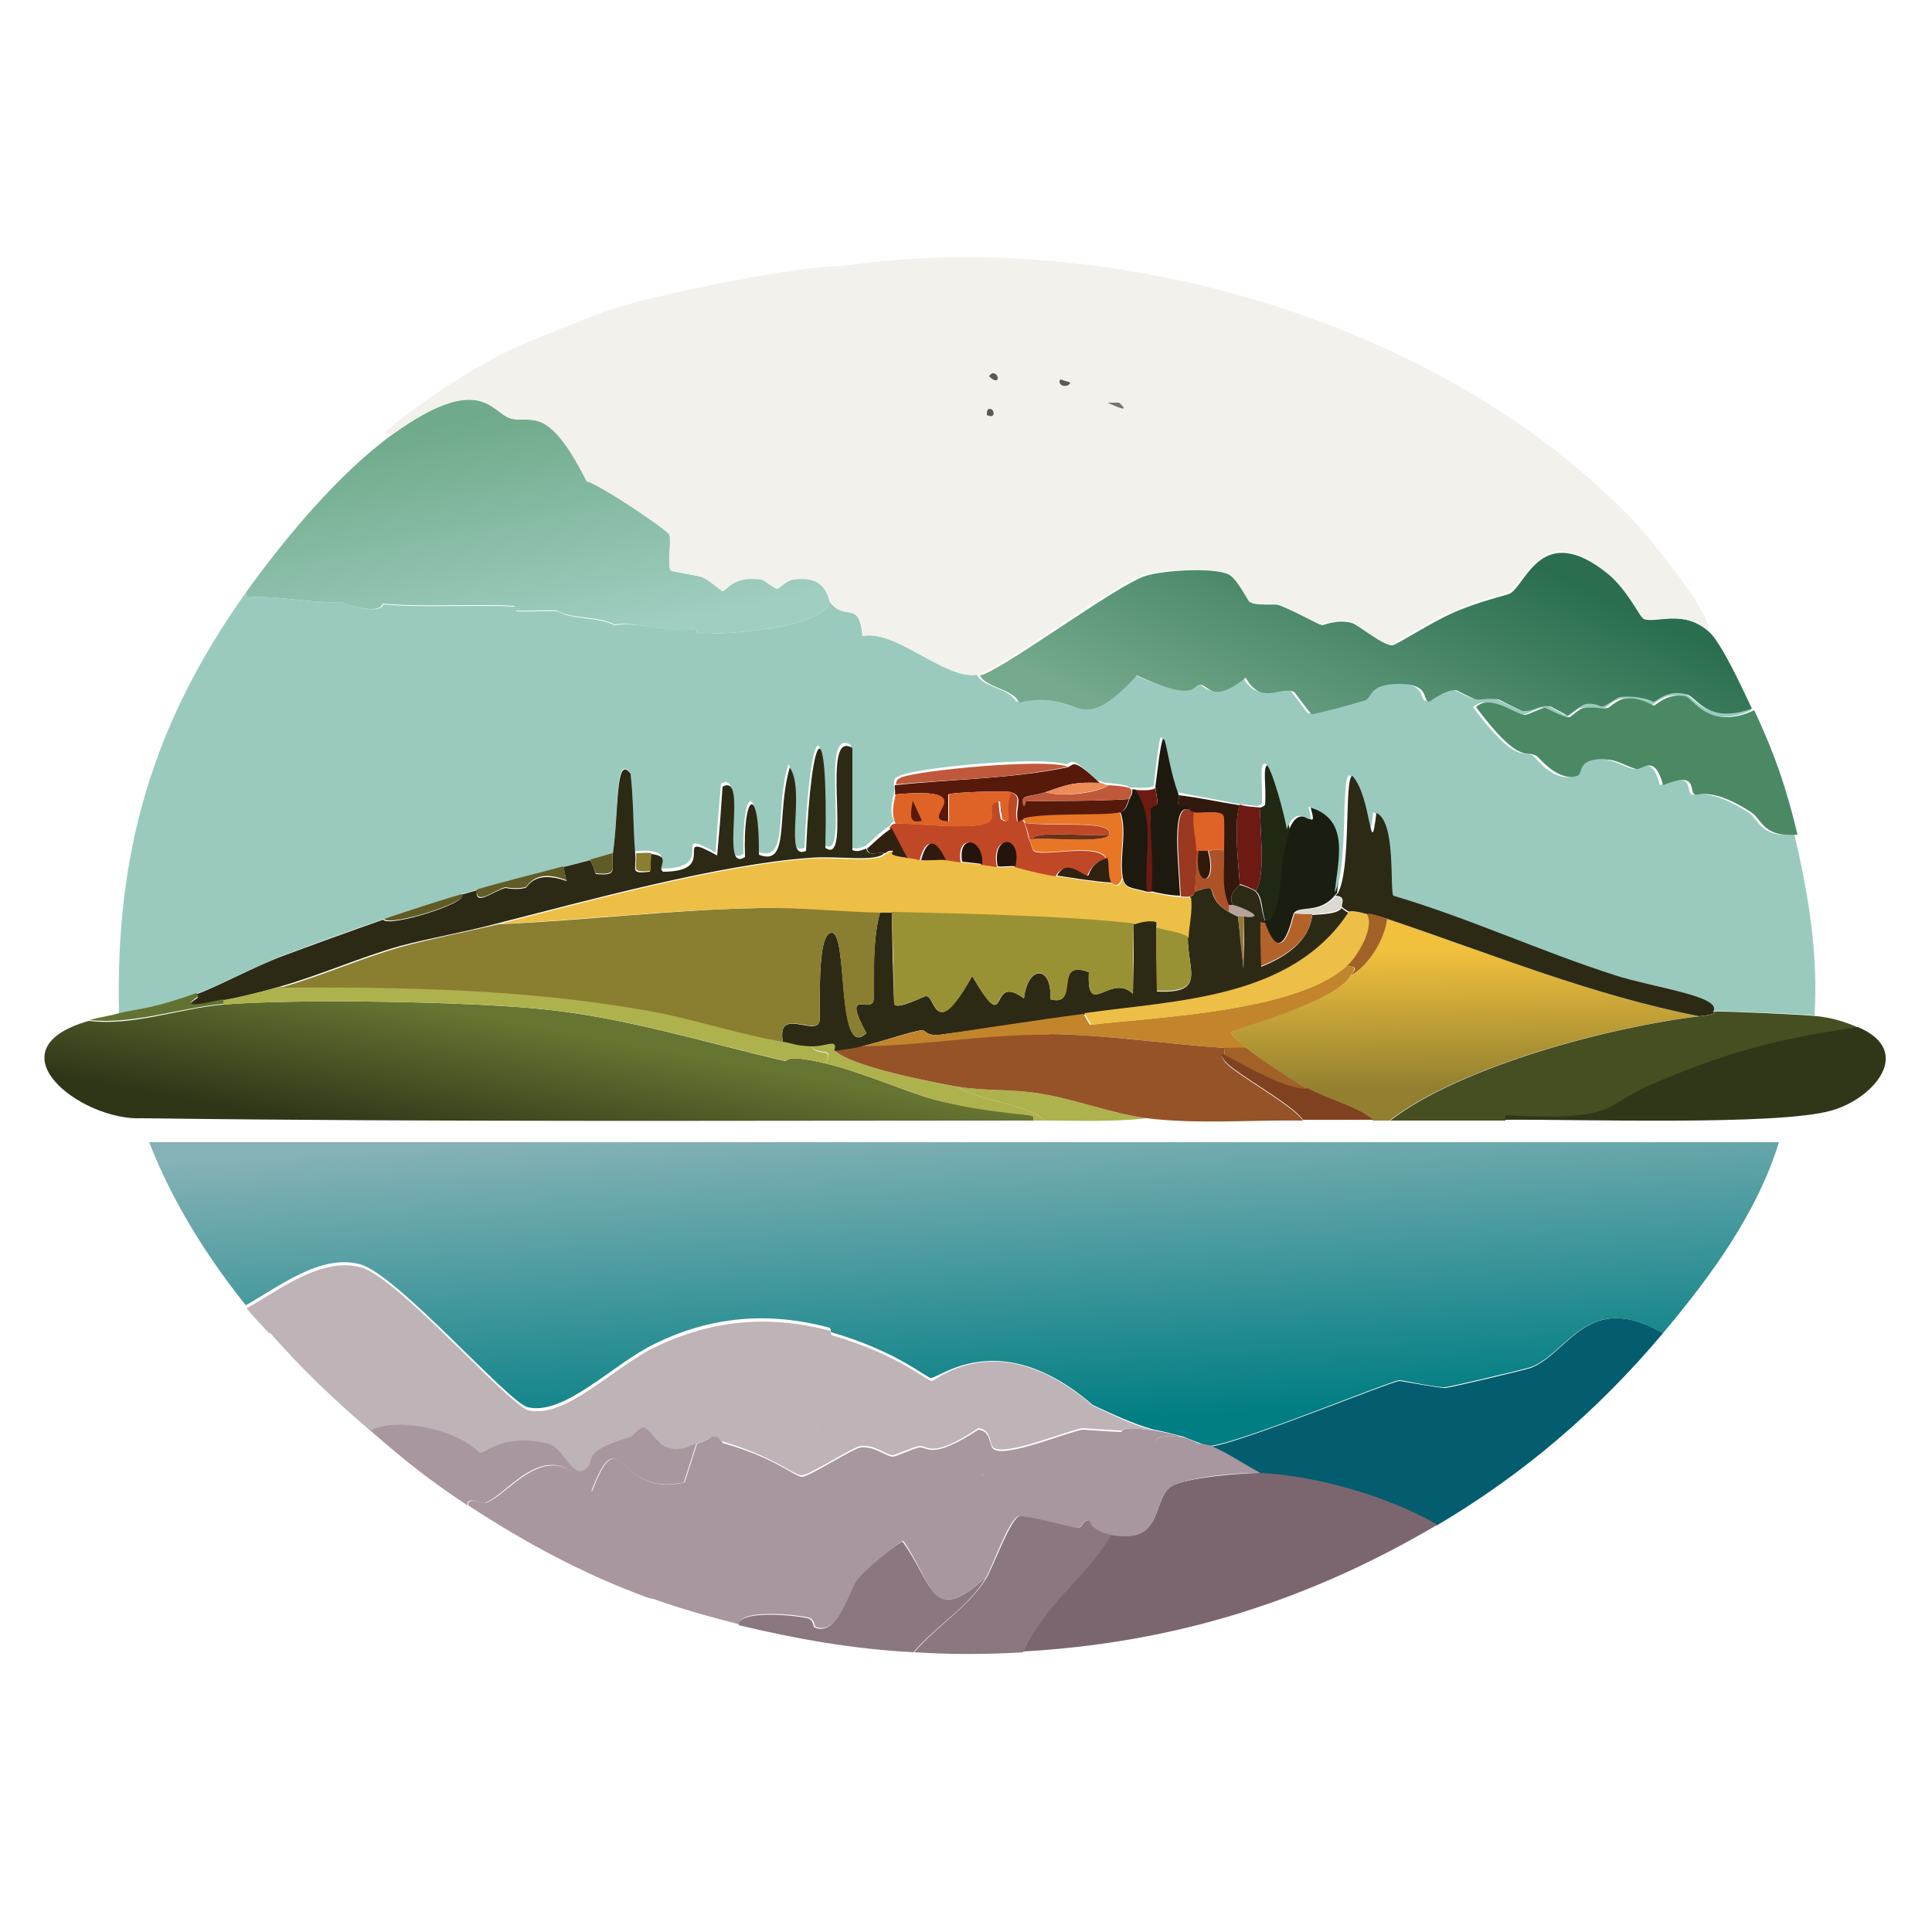 <?xml version="1.0" encoding="utf-8"?>
<!-- Generator: Adobe Illustrator 28.3.0, SVG Export Plug-In . SVG Version: 6.00 Build 0)  -->
<svg version="1.1" id="Layer_1" xmlns="http://www.w3.org/2000/svg" xmlns:xlink="http://www.w3.org/1999/xlink" x="0px" y="0px"
	 viewBox="0 0 25 25" style="enable-background:new 0 0 25 25;" xml:space="preserve">
<style type="text/css">
	.st0{display:none;}
	.st1{display:inline;fill:url(#SVGID_1_);}
	.st2{display:inline;fill:#789480;}
	.st3{fill:#1A1E11;}
	.st4{fill:#202814;}
	.st5{fill:url(#SVGID_00000111894872856912300280000007229691149420364207_);}
	.st6{fill:#035D6F;}
	.st7{fill:#A8979F;}
	.st8{fill:#BEB3B6;}
	.st9{fill:#7B6670;}
	.st10{fill:#8B7780;}
	.st11{fill:#9ACABE;}
	.st12{fill:url(#SVGID_00000118377102734557556090000003874061671342525835_);}
	.st13{fill:url(#SVGID_00000024696110667078581400000017486937615047291274_);}
	.st14{fill:#4B8964;}
	.st15{fill:#F2F1EC;}
	.st16{fill:#595A55;}
	.st17{fill:#767571;}
	.st18{fill:url(#SVGID_00000013891404885058488530000011706737739895573924_);}
	.st19{fill:#464F22;}
	.st20{fill:#2F3718;}
	.st21{fill:#2C2A15;}
	.st22{fill:#615C26;}
	.st23{fill:#8A7E30;}
	.st24{fill:url(#SVGID_00000065034783268458338250000009194036148257798310_);}
	.st25{fill:#AEB24D;}
	.st26{fill:#627232;}
	.st27{fill:#C2852B;}
	.st28{fill:#965328;}
	.st29{fill:#804121;}
	.st30{fill:#A16127;}
	.st31{fill:#EEBF46;}
	.st32{fill:#DDD9D0;}
	.st33{fill:#B3622A;}
	.st34{fill:#B6A297;}
	.st35{fill:#989234;}
	.st36{fill:#94793F;}
	.st37{fill:#C04827;}
	.st38{fill:#56190A;}
	.st39{fill:#1E190F;}
	.st40{fill:#6D1A12;}
	.st41{fill:#32190E;}
	.st42{fill:#C0593B;}
	.st43{fill:#302110;}
	.st44{fill:#ED8C56;}
	.st45{fill:#E87624;}
	.st46{fill:#23140C;}
	.st47{fill:#9B3821;}
	.st48{fill:#DF6326;}
	.st49{fill:#AC5226;}
	.st50{fill:#6D3014;}
</style>
<g>
	<g id="Background_00000058572824810672955810000000509034819753165454_" class="st0">
		<linearGradient id="SVGID_1_" gradientUnits="userSpaceOnUse" x1="27.406" y1="12.28" x2="-0.833" y2="12.719">
			<stop  offset="0" style="stop-color:#C1B9B7"/>
			<stop  offset="0.134" style="stop-color:#EAE9E9"/>
			<stop  offset="0.916" style="stop-color:#E9E9EA"/>
			<stop  offset="1" style="stop-color:#C7BFBD"/>
		</linearGradient>
		<path class="st1" d="M-1.27,1.6c9.59-0.08,19.18,0.06,28.77,0c0,10.9,0,10.9,0,21.8c-9.44-0.05-18.89,0.06-28.33,0
			C-0.96,16.14-0.96,8.86-1.27,1.6z"/>
		<path class="st2" d="M-1.27,1.6c0.31,7.26,0.31,14.53,0.44,21.8c-0.56,0-1.11,0-1.67,0c0-10.9,0-10.9,0-21.8
			C-2.09,1.6-1.68,1.61-1.27,1.6z"/>
	</g>
	<g>
		<g>
			<path class="st3" d="M17.3,11.56c0,0-0.01,0-0.03,0.03c-0.2,0.24-0.46,0.12-0.53,0.23c-0.02,0.03-0.15,0.76-0.38,0.12
				c0-0.01,0-0.02,0-0.03c0.24,0.03,0.16-0.76,0.32-1.17c0.16-0.42,0.39,0.1,0.28-0.29C17.5,10.6,17.35,11.11,17.3,11.56z"/>
			<path class="st4" d="M16.69,10.74c-0.16,0.41-0.08,1.2-0.32,1.17c-0.05-0.16-0.03-0.3-0.12-0.38c0.14-0.22,0.04-0.86,0.06-1.08
				c0,0,0.06-0.02,0.06-0.04c0.02-0.23-0.04-0.51,0.04-0.51C16.49,9.89,16.68,10.64,16.69,10.74z"/>
		</g>
		<g>
			<g>
				
					<linearGradient id="SVGID_00000120545827016332609960000000094280530435643048_" gradientUnits="userSpaceOnUse" x1="12.464" y1="14.429" x2="12.703" y2="18.494">
					<stop  offset="0" style="stop-color:#85B2B6"/>
					<stop  offset="1" style="stop-color:#007E83"/>
				</linearGradient>
				<path style="fill:url(#SVGID_00000120545827016332609960000000094280530435643048_);" d="M21.52,17.25
					c-0.98-0.56-1.23,0.26-1.71,0.44c-0.05,0.02-1.06,0.26-1.11,0.26c-0.09,0.01-0.55-0.09-0.59-0.09c-0.13,0.01-2.03,0.8-2.45,0.85
					c-0.03-0.01-0.09-0.02-0.12-0.03c-0.08-0.03-0.15-0.06-0.23-0.09c-0.12-0.03-0.25-0.07-0.38-0.09c-0.28-0.08-0.53-0.2-0.79-0.32
					c-1.19-1.03-1.98-0.35-2.09-0.35c-0.07,0-0.43-0.34-1.29-0.59c-0.02-0.01,0-0.05-0.03-0.06c-0.78-0.21-1.53-0.15-2.26,0.21
					c-0.54,0.26-1.16,0.93-1.64,0.82c-0.25-0.06-1.69-1.72-2.17-1.85c-0.51-0.14-1.05,0.29-1.48,0.53
					c-0.51-0.64-0.95-1.34-1.25-2.11c10.55,0,10.55,0,21.09,0C22.73,15.71,22.14,16.51,21.52,17.25z"/>
				<path class="st6" d="M21.52,17.25c-0.84,1-1.81,1.83-2.93,2.49c-0.61-0.37-1.59-0.65-2.29-0.67c-0.21-0.11-0.42-0.26-0.64-0.35
					c0.41-0.05,2.32-0.84,2.45-0.85c0.03,0,0.49,0.09,0.59,0.09c0.06,0,1.06-0.24,1.11-0.26C20.3,17.51,20.54,16.69,21.52,17.25z"/>
			</g>
			<g>
				<path class="st7" d="M15.31,18.6c0.09,0.02,0.15,0.06,0.23,0.09c-0.25,0.11-0.61,0.1-0.89,0.26c-0.64-0.13-0.3,0.41-1.05,0.38
					c-0.01,0-0.08-0.09-0.26-0.09c-0.07,0-0.51,0.13-0.67,0.12c-0.22-0.02-0.04-0.23-0.7,0c-0.04,0.02-0.17-0.02-0.21,0
					c-0.24,0.1-0.49,0.74-0.53,0.76c-0.14,0.07-0.45,0-0.59,0.03c-0.16,0.04-0.62,0.76-2.24,0.53c-0.83-0.3-1.61-0.72-2.34-1.2
					c-0.02-0.12,0.18-0.02,0.22-0.03c0.33-0.11,0.82-0.94,1.38-0.15c0.38-0.99,0.32,0.1,1.2-0.12c0.08-0.25,0.08-0.25,0.16-0.5
					c0.13-0.03,0.18-0.09,0.19-0.09c0.13-0.01,0.09,0.05,0.13,0.06c0.22,0.54,0.74,0.41,0.81,0.44c0.09,0.03,0.24,0.6,0.5,0.53
					c0.52-0.65,0.31-0.33,0.64-0.32c0.44,0.01,0.45-0.13,0.59-0.5c0.31,0.12,0.58,0.16,0.82,0.23c0.03,0.01,0,0.08,0.03,0.09
					c0.05,0.01,0.25-0.14,0.26-0.15c0.17-0.04,0.35-0.02,0.41-0.03c0.09-0.02,0.26-0.11,0.29-0.12c0.34-0.06,1.07-0.09,1.17-0.12
					C15.04,18.67,14.85,18.54,15.31,18.6z"/>
				<path class="st8" d="M14.14,18.19c0.26,0.12,0.51,0.25,0.79,0.32c-0.44-0.06-0.4,0-0.42,0c-0.08,0-0.47-0.03-0.5-0.03
					c-0.2,0.03-0.95,0.35-1.14,0.26c-0.08-0.03-0.02-0.24-0.21-0.26c-0.61,0.41-0.66,0.22-0.76,0.23c-0.08,0.01-0.31,0.12-0.35,0.12
					c-0.08,0-0.23-0.14-0.41-0.12c-0.1,0.01-0.67,0.38-0.76,0.38c-0.1,0.01-0.35-0.24-1.04-0.44c-0.05-0.01,0-0.07-0.13-0.06
					c-0.01,0-0.06,0.06-0.19,0.09c-0.08,0.02-0.21,0.11-0.37,0.06c-0.11-0.04-0.25-0.26-0.32-0.26c-0.04,0-0.13,0.11-0.15,0.12
					c-0.68,0.19-0.46,0.28-0.57,0.4c-0.19,0.2-0.3-0.26-0.51-0.31c-0.59-0.14-0.8,0.13-0.88,0.12c-0.29-0.3-1.06-0.47-1.42-0.29
					c-0.48-0.41-0.9-0.81-1.32-1.29c0.15-0.01,0.39,0.25,0.42,0.26c0.28,0.08,0.97-0.16,1.05-0.15c0.05,0.01,0.66,0.51,0.85,0.62
					c0.05,0.03,0.58,0.28,0.62,0.29c0.25,0.08,1.02,0.05,1.29-0.06c0.57-0.26,0.26-0.35,0.47-0.53c0.93-0.01,0.73,0.44,1.26,0.26
					c0.24,0.69,0.35,0.06,1.11,0.64c0.09-0.57,0.09-0.31,0.91-0.44c0.17-0.03,0.39-0.14,0.41-0.15c0.11-0.01,1.33,0.02,1.64,0.03
					c0.11,0,0.19-0.09,0.21-0.09C13.74,17.92,13.89,18.07,14.14,18.19z"/>
				<path class="st9" d="M16.31,19.06c0.7,0.03,1.68,0.31,2.29,0.67c-1.68,0.99-3.41,1.53-5.36,1.64c0.26-0.6,0.83-0.99,1.14-1.52
					c0.69,0.15,0.52-0.46,0.78-0.62C15.35,19.12,16.06,19.06,16.31,19.06z"/>
				<path class="st8" d="M14.14,18.19c-0.25-0.11-0.4-0.26-0.42-0.26c-0.01,0-0.1,0.09-0.21,0.09c-0.31-0.01-1.53-0.04-1.64-0.03
					c-0.02,0-0.24,0.12-0.41,0.15c-0.82,0.13-0.82-0.13-0.91,0.44c-0.76-0.58-0.87,0.04-1.11-0.64c-0.53,0.18-0.33-0.28-1.26-0.26
					c-0.21,0.18,0.11,0.27-0.47,0.53c-0.27,0.11-1.04,0.13-1.29,0.06c-0.03-0.01-0.56-0.26-0.62-0.29c-0.19-0.11-0.8-0.61-0.85-0.62
					c-0.08-0.02-0.77,0.22-1.05,0.15c-0.03-0.01-0.27-0.28-0.42-0.26c-0.1-0.11-0.2-0.21-0.29-0.32c0.43-0.24,0.97-0.67,1.48-0.53
					c0.48,0.13,1.92,1.79,2.17,1.85c0.48,0.11,1.1-0.56,1.64-0.82c0.73-0.35,1.47-0.42,2.26-0.21c0.02,0.01,0,0.05,0.03,0.06
					c0.86,0.25,1.22,0.59,1.29,0.59C12.16,17.83,12.95,17.16,14.14,18.19z"/>
				<path class="st7" d="M15.55,18.68c0.03,0.01,0.09,0.02,0.12,0.03c0.22,0.09,0.43,0.24,0.64,0.35c-0.25-0.01-0.96,0.05-1.16,0.18
					c-0.25,0.16-0.08,0.76-0.78,0.62c-0.27-0.06-0.26-0.17-0.28-0.18c-0.07-0.03-0.07,0.08-0.15,0.09
					c-0.09,0.01-0.66-0.17-0.76-0.15c-0.12,0.03-0.33,0.63-0.42,0.79c-0.72,0.64-0.68,0.09-1.07-0.47c-0.04-0.01-0.53,0.4-0.6,0.51
					c-0.1,0.16-0.25,0.72-0.54,0.6c-0.01-0.01-0.01-0.1-0.09-0.12c-0.23-0.05-0.91-0.1-0.89,0.09c-0.39-0.1-0.79-0.21-1.17-0.35
					c1.62,0.24,2.08-0.49,2.24-0.53c0.14-0.03,0.44,0.04,0.59-0.03c0.04-0.02,0.29-0.66,0.53-0.76c0.04-0.02,0.16,0.02,0.21,0
					c0.66-0.23,0.48-0.02,0.7,0c0.16,0.01,0.61-0.12,0.67-0.12c0.18,0,0.25,0.09,0.26,0.09c0.75,0.03,0.41-0.51,1.05-0.38
					C14.94,18.78,15.29,18.8,15.55,18.68z"/>
				<path class="st10" d="M14.38,19.86c-0.31,0.54-0.89,0.93-1.14,1.52c-0.47,0.03-0.93,0.03-1.41,0c0.3-0.35,0.71-0.59,0.94-0.97
					c0.09-0.16,0.31-0.76,0.42-0.79c0.1-0.02,0.67,0.15,0.76,0.15c0.07-0.01,0.07-0.12,0.15-0.09
					C14.11,19.69,14.11,19.8,14.38,19.86z"/>
				<path class="st7" d="M9.01,18.68c-0.08,0.25-0.08,0.25-0.16,0.5c-0.88,0.21-0.82-0.87-1.2,0.12c-0.56-0.8-1.05,0.03-1.38,0.15
					c-0.04,0.01-0.24-0.1-0.22,0.03c-0.5-0.33-0.81-0.58-1.26-0.97c0.36-0.18,1.13-0.01,1.42,0.29c0.08,0.01,0.29-0.26,0.88-0.12
					c0.22,0.05,0.32,0.5,0.51,0.31c0.11-0.11-0.1-0.2,0.57-0.4c0.01,0,0.11-0.12,0.15-0.12c0.08,0,0.21,0.23,0.32,0.26
					C8.8,18.79,8.93,18.7,9.01,18.68z"/>
				<path class="st10" d="M12.76,20.41c-0.22,0.38-0.64,0.62-0.94,0.97c-0.77-0.04-1.51-0.17-2.26-0.35
					c-0.01-0.19,0.66-0.14,0.89-0.09c0.08,0.02,0.07,0.11,0.09,0.12c0.29,0.12,0.44-0.44,0.54-0.6c0.07-0.12,0.56-0.52,0.6-0.51
					C12.08,20.5,12.05,21.05,12.76,20.41z"/>
				<path class="st7" d="M14.93,18.51c0.13,0.02,0.26,0.05,0.38,0.09c-0.47-0.06-0.27,0.07-0.45,0.12c-0.1,0.03-0.83,0.05-1.17,0.12
					c-0.03,0.01-0.21,0.1-0.29,0.12c-0.06,0.01-0.24-0.01-0.41,0.03c-0.01,0-0.21,0.16-0.26,0.15c-0.03-0.01,0-0.08-0.03-0.09
					c-0.24-0.08-0.51-0.11-0.82-0.23c-0.14,0.36-0.15,0.51-0.59,0.5c-0.34-0.01-0.12-0.33-0.64,0.32c-0.26,0.07-0.41-0.49-0.5-0.53
					c-0.07-0.03-0.58,0.1-0.81-0.44c0.69,0.19,0.94,0.44,1.04,0.44c0.09,0,0.66-0.37,0.76-0.38c0.18-0.02,0.33,0.12,0.41,0.12
					c0.05,0,0.27-0.11,0.35-0.12c0.1-0.01,0.15,0.17,0.76-0.23c0.18,0.02,0.13,0.23,0.21,0.26c0.19,0.09,0.94-0.23,1.14-0.26
					c0.02,0,0.42,0.03,0.5,0.03C14.53,18.51,14.49,18.45,14.93,18.51z"/>
			</g>
		</g>
		<g>
			<g>
				<path class="st11" d="M10.74,7.79c0.19,0.26,0.38-0.04,0.42,0.44c0.43-0.09,1.07,0.57,1.48,0.5c0.08,0.17,0.42,0.17,0.51,0.35
					c0.82-0.19,0.74,0.51,1.52-0.35c0.79,0.35,0.71,0.11,0.82,0.12c0.11,0,0.15,0.26,0.59-0.09c0.19,0.35,0.43,0.11,0.62,0.18
					c0.02,0.01,0.21,0.29,0.23,0.29c0.03,0.01,0.63-0.15,0.7-0.18c0.09-0.03,0.04-0.2,0.41-0.21c0.43-0.01,0.32,0.22,0.41,0.23
					c0.02,0,0.21-0.16,0.35-0.15c0.01,0,0.21,0.11,0.26,0.12c0.07,0.01,0.16-0.02,0.29,0c0.03,0.01,0.28,0.14,0.32,0.15
					c0.14,0.01,0.19-0.08,0.35-0.06c0.02,0,0.22,0.12,0.23,0.12c0.01,0,0.17-0.13,0.23-0.15c0.11-0.02,0.19,0.04,0.23,0.03
					c0.02,0,0.19-0.11,0.21-0.12c0.25-0.03,0.42,0.06,0.44,0.06c0.05,0,0.18-0.17,0.44-0.09c0.14,0.04,0.26,0.38,0.83,0.18
					c0,0,0.01-0.01,0.03,0.03c-0.57,0.26-0.79-0.15-0.89-0.18c-0.24-0.06-0.38,0.12-0.41,0.12c-0.02,0-0.19-0.12-0.38-0.09
					c-0.1,0.01-0.19,0.11-0.21,0.12c-0.09,0.02-0.19-0.02-0.32,0c-0.05,0.01-0.17,0.12-0.18,0.12c-0.08,0.01-0.29-0.12-0.32-0.12
					c-0.05,0-0.21,0.09-0.26,0.09c-0.11,0-0.45-0.28-0.63-0.1c0.56,0.75,0.64,0.55,0.78,0.63c0.03,0.02,0.26,0.35,0.53,0.26
					c0.09-0.03-0.03-0.24,0.41-0.21c0.11,0.01,0.26,0.1,0.35,0.12c0.08,0.02,0.24-0.21,0.35,0.21c0.46-0.19,0.33,0.08,0.41,0.12
					c0.05,0.02,0.23-0.09,0.73,0.23c0.14,0.09,0.15,0.33,0.6,0.29c0.18,0.77,0.31,1.54,0.26,2.34c-0.14-0.02-1.28-0.06-1.35-0.06
					c0.12-0.2-0.77-0.31-1.27-0.47c-0.97-0.3-1.89-0.74-2.87-1.03c-0.05-0.07,0.04-0.96-0.22-1.07c-0.08,0.67-0.06-0.22-0.31-0.48
					c-0.11,0.03-0.01,1.21-0.19,1.52c0.05-0.45,0.2-0.96-0.34-1.11c0.11,0.4-0.12-0.13-0.28,0.29c-0.01-0.11-0.2-0.85-0.28-0.85
					c-0.08,0-0.03,0.28-0.04,0.51c0,0.02-0.06,0.04-0.06,0.04c-0.08-0.01-0.18-0.02-0.26-0.03c-0.26-0.05-0.53-0.1-0.79-0.15
					c-0.22-0.57-0.16-1.22-0.29-0.09c0,0.04-0.18,0.04-0.26,0.03c-0.02,0-0.04,0-0.06,0c-0.01,0,0.05-0.03-0.29-0.06
					c-0.05,0-0.07-0.03-0.12-0.03c-0.37-0.35-0.32-0.22-0.41-0.21c-0.32-0.11-1.93,0.04-2.15,0.15c-0.09,0.04-0.06,0.05-0.07,0.09
					c-0.01,0.02,0.01,0.08,0,0.12c-0.03,0.13-0.06,0.26,0,0.38c-0.05,0.01-0.05,0.06-0.06,0.06c-0.1,0.05-0.3,0.26-0.32,0.26
					c-0.06,0.02-0.11,0.05-0.18,0.01c0-0.66,0-0.66,0-1.32c-0.43-0.27,0.01,1.55-0.35,1.29c0.04-1.84-0.18-1.58-0.25,0.04
					c-0.3,0.13,0.01-0.78-0.21-1.08c-0.18,0.6,0.02,1.29-0.4,1.13c0.01-0.92-0.2-0.83-0.18,0.03c-0.35,0.22,0.05-1.1-0.29-0.91
					c-0.04,0.45-0.04,0.45-0.07,0.89c-0.63-0.35,0.06,0.21-0.7,0.21c-0.09-0.06,0.13-0.2-0.16-0.23c-0.07-0.01-0.14,0.01-0.21,0
					C8.19,10.69,8.2,10.34,8.16,10c-0.21-0.26-0.15,0.48-0.23,1.04c-0.1,0.02-0.2,0.06-0.29,0.09c-0.12,0.03-0.24,0.06-0.35,0.09
					c-0.37,0.1-0.75,0.19-1.11,0.29c-0.07,0.02-0.14,0.04-0.21,0.06c-0.34,0.1-0.66,0.21-1,0.32c-0.44,0.15-0.87,0.31-1.3,0.47
					c-0.32,0.12-0.85,0.4-1.13,0.5c-0.54,0.19-0.74,0.19-1,0.26c-0.05-2.09,0.43-3.75,1.64-5.45C3.19,7.7,3.19,7.7,3.2,7.73
					C3.57,7.7,4.01,7.81,4.43,7.79c0.06,0.04,0.49,0.17,0.53,0.03c0.51,0.05,1.24,0,1.7,0.03c0.02,0,0.01,0.06,0.03,0.06
					c0.1,0.01,0.39-0.01,0.53,0c0.16,0.11,0.53,0.07,0.73,0.18C8.26,8.04,8.63,8.19,9,8.14c0.02,0,0.01,0.06,0.03,0.06
					C9.39,8.21,10.62,8.14,10.74,7.79z"/>
				
					<linearGradient id="SVGID_00000150809871120667119860000013750679678040860825_" gradientUnits="userSpaceOnUse" x1="6.523" y1="5.336" x2="7.074" y2="8.332">
					<stop  offset="0" style="stop-color:#6FAA8A"/>
					<stop  offset="1" style="stop-color:#A0CEC1"/>
				</linearGradient>
				<path style="fill:url(#SVGID_00000150809871120667119860000013750679678040860825_);" d="M10.74,7.79
					C10.62,8.14,9.39,8.21,9.03,8.2C9.01,8.19,9.02,8.14,9,8.14c-0.37,0.06-0.74-0.1-1.05-0.06C7.75,7.97,7.37,8.01,7.21,7.9
					c-0.14-0.01-0.42,0.01-0.53,0c-0.02,0-0.01-0.06-0.03-0.06c-0.46-0.03-1.19,0.02-1.7-0.03C4.92,7.96,4.48,7.83,4.43,7.79
					C4.01,7.81,3.57,7.7,3.2,7.73C3.19,7.7,3.19,7.7,3.18,7.67c0.5-0.7,1.21-1.55,1.9-2.05C6.21,4.81,6.36,5.33,6.6,5.41
					c0.27,0.09,0.48-0.22,1,0.82c0.14,0.02,1.05,0.63,1.07,0.69C8.69,7,8.63,7.32,8.68,7.38c0.01,0.02,0.33,0.06,0.41,0.09
					C9.18,7.5,9.33,7.64,9.35,7.64c0.06,0,0.12-0.19,0.5-0.15c0.04,0,0.17,0.12,0.21,0.12c0.01,0,0.11-0.11,0.21-0.12
					C10.7,7.44,10.72,7.76,10.74,7.79z"/>
				<g>
					
						<linearGradient id="SVGID_00000117665313517720388460000013909265597298223528_" gradientUnits="userSpaceOnUse" x1="18.641" y1="6.757" x2="17.016" y2="10.363">
						<stop  offset="0" style="stop-color:#2A6E4F"/>
						<stop  offset="1" style="stop-color:#75AA8C"/>
					</linearGradient>
					<path style="fill:url(#SVGID_00000117665313517720388460000013909265597298223528_);" d="M22.11,8.17
						c0.17,0.15,0.45,0.77,0.56,1c-0.57,0.2-0.7-0.13-0.83-0.18c-0.26-0.08-0.39,0.08-0.44,0.09c-0.02,0-0.19-0.09-0.44-0.06
						c-0.02,0-0.18,0.11-0.21,0.12c-0.05,0.01-0.12-0.05-0.23-0.03c-0.06,0.01-0.22,0.15-0.23,0.15c-0.01,0-0.22-0.12-0.23-0.12
						c-0.16-0.02-0.21,0.07-0.35,0.06c-0.04,0-0.29-0.14-0.32-0.15c-0.14-0.02-0.23,0.01-0.29,0c-0.05-0.01-0.25-0.12-0.26-0.12
						c-0.14-0.01-0.33,0.15-0.35,0.15c-0.09-0.02,0.02-0.24-0.41-0.23c-0.37,0.01-0.32,0.17-0.41,0.21
						c-0.08,0.03-0.67,0.19-0.7,0.18c-0.02-0.01-0.22-0.29-0.23-0.29c-0.19-0.07-0.42,0.18-0.62-0.18
						c-0.44,0.35-0.48,0.09-0.59,0.09c-0.11,0-0.03,0.24-0.82-0.12c-0.79,0.86-0.7,0.16-1.52,0.35c-0.09-0.18-0.43-0.19-0.51-0.35
						c0.27-0.05,1.78-1.18,2.15-1.29c0.23-0.07,0.91-0.12,1.11,0c0.11,0.07,0.24,0.34,0.26,0.35c0.07,0.04,0.31,0.01,0.35,0.03
						c0.13,0.04,0.53,0.26,0.56,0.26c0.02,0,0.19-0.08,0.38-0.03c0.08,0.02,0.41,0.3,0.53,0.29c0.04,0,0.51-0.3,0.76-0.41
						c0.35-0.16,0.73-0.24,0.76-0.26c0.21-0.12,0.41-0.94,1.26-0.26c0.27,0.21,0.43,0.57,0.47,0.59
						C21.44,8.07,21.78,7.88,22.11,8.17z"/>
					<path class="st14" d="M22.7,9.19c0.27,0.58,0.41,0.99,0.56,1.61c-0.45,0.04-0.46-0.2-0.6-0.29c-0.51-0.33-0.68-0.21-0.73-0.23
						c-0.08-0.04,0.05-0.31-0.41-0.12c-0.11-0.42-0.27-0.19-0.35-0.21c-0.09-0.02-0.24-0.11-0.35-0.12
						c-0.44-0.04-0.32,0.18-0.41,0.21c-0.26,0.08-0.5-0.25-0.53-0.26c-0.14-0.08-0.21,0.13-0.78-0.63c0.18-0.18,0.52,0.1,0.63,0.1
						c0.05,0,0.21-0.09,0.26-0.09c0.03,0,0.24,0.13,0.32,0.12c0.01,0,0.13-0.11,0.18-0.12c0.13-0.02,0.24,0.02,0.32,0
						c0.01,0,0.11-0.1,0.21-0.12c0.19-0.03,0.36,0.09,0.38,0.09c0.03,0,0.17-0.17,0.41-0.12C21.91,9.04,22.12,9.46,22.7,9.19z"/>
				</g>
			</g>
			<g>
				<path class="st15" d="M22.11,8.17c-0.33-0.29-0.67-0.1-0.86-0.18c-0.03-0.01-0.2-0.37-0.47-0.59c-0.85-0.68-1.05,0.14-1.26,0.26
					c-0.03,0.02-0.41,0.1-0.76,0.26c-0.26,0.11-0.72,0.41-0.76,0.41c-0.12,0.01-0.45-0.27-0.53-0.29C17.28,8,17.1,8.08,17.08,8.08
					c-0.03-0.01-0.42-0.22-0.56-0.26c-0.05-0.02-0.28,0.01-0.35-0.03c-0.02-0.01-0.15-0.28-0.26-0.35c-0.2-0.12-0.89-0.07-1.11,0
					c-0.37,0.11-1.88,1.24-2.15,1.29c-0.4,0.08-1.05-0.59-1.48-0.5c-0.04-0.48-0.23-0.18-0.42-0.44c-0.02-0.03-0.04-0.35-0.48-0.29
					c-0.09,0.01-0.19,0.12-0.21,0.12c-0.04,0-0.17-0.11-0.21-0.12c-0.38-0.05-0.44,0.15-0.5,0.15c-0.02,0-0.17-0.14-0.26-0.18
					c-0.08-0.03-0.4-0.07-0.41-0.09C8.63,7.32,8.69,7,8.66,6.92C8.64,6.86,7.73,6.25,7.59,6.23c-0.52-1.04-0.73-0.73-1-0.82
					c-0.23-0.08-0.39-0.6-1.51,0.21C5.03,5.61,5.03,5.61,4.97,5.6c0.47-0.4,1.08-0.8,1.63-1.07c0.2-0.1,1.11-0.46,1.32-0.53
					c0.58-0.19,2.31-0.55,2.99-0.56c3.52-0.51,7.88,0.74,10.33,3.41C21.47,7.12,22.14,7.94,22.11,8.17z"/>
				<path class="st16" d="M13.72,4.91c0.07,0.02,0.07,0.02,0.13,0.04C13.82,5.03,13.67,4.99,13.72,4.91z"/>
				<path class="st17" d="M14.33,5.21c0.07,0,0.07,0,0.15,0C14.65,5.36,14.42,5.25,14.33,5.21z"/>
				<path class="st16" d="M12.78,5.3c0.09-0.05,0.12,0.14-0.01,0.07C12.77,5.33,12.77,5.33,12.78,5.3z"/>
				<path class="st16" d="M12.84,4.83c0.1-0.01,0.1,0.18-0.04,0.04C12.81,4.85,12.81,4.85,12.84,4.83z"/>
			</g>
		</g>
		<g>
			
				<linearGradient id="SVGID_00000130623170896319503290000006104958784864524689_" gradientUnits="userSpaceOnUse" x1="18.953" y1="12.296" x2="18.977" y2="14.083">
				<stop  offset="0" style="stop-color:#F1C03D"/>
				<stop  offset="1" style="stop-color:#928030"/>
			</linearGradient>
			<path style="fill:url(#SVGID_00000130623170896319503290000006104958784864524689_);" d="M21.99,13.15
				c-1.13,0.13-3.09,0.64-4.01,1.35c-0.07,0-0.14,0-0.21,0c-0.22-0.18-0.57-0.26-0.85-0.41c-0.21-0.11-0.62-0.38-0.79-0.53
				c-0.04-0.03-0.22-0.16-0.19-0.21c0.34-0.14,1.37-0.42,1.54-0.73c0.23-0.12,0.44-0.48,0.47-0.73
				C19.29,12.34,20.6,12.88,21.99,13.15z"/>
			<g>
				<path class="st19" d="M23.52,13.15c0.18,0.02,0.36,0.07,0.53,0.15c-1.08,0.15-1.72,0.33-2.71,0.76
					c-0.58,0.26-0.38,0.46-1.85,0.38c-0.01,0.03-0.01,0.03-0.01,0.06c-0.5,0-1,0-1.49,0c0.92-0.71,2.88-1.22,4.01-1.35
					c0.26-0.03,0.16-0.06,0.18-0.06C22.24,13.08,23.38,13.13,23.52,13.15z"/>
				<path class="st20" d="M24.04,13.29c0.74,0.31,0.2,0.93-0.34,1.08c-0.69,0.2-3.32,0.11-4.23,0.12c0.01-0.03,0.01-0.03,0.01-0.06
					c1.47,0.08,1.27-0.13,1.85-0.38C22.32,13.62,22.96,13.45,24.04,13.29z"/>
			</g>
			<path class="st21" d="M11.21,10.98c0.02,0.11,0.14,0.04,0.23,0.06c-0.1,0.12-0.6,0.03-0.95,0.06c-1.17,0.08-2.88,0.55-4.06,0.85
				c-0.41,0.11-0.83,0.18-1.25,0.29c-0.53,0.15-1.04,0.38-1.57,0.53c-0.24,0.07-0.49,0.13-0.73,0.18c-0.15,0.03-0.62,0.15-0.32-0.04
				c-0.01-0.02-0.01-0.02-0.03-0.04c0.28-0.1,0.8-0.38,1.13-0.5c0.43-0.16,0.87-0.32,1.3-0.47c0.06,0.11,1.15-0.23,1-0.32
				c0.07-0.02,0.14-0.04,0.21-0.06c-0.03,0.22,0.21,0.01,0.37-0.03c0.01,0,0.12,0.03,0.26,0c0.03-0.01,0.11-0.24,0.53-0.09
				c-0.02-0.09-0.02-0.09-0.04-0.18c0.12-0.03,0.24-0.06,0.35-0.09c0.04,0.09,0.04,0.09,0.07,0.18c0.31,0.03,0.19-0.07,0.22-0.26
				c0.08-0.56,0.03-1.3,0.23-1.04c0.04,0.34,0.03,0.7,0.06,1.04c0.02,0.21-0.08,0.26,0.19,0.23c0.01-0.12,0.01-0.12,0.01-0.23
				c0.29,0.03,0.07,0.17,0.16,0.23c0.76,0,0.07-0.56,0.7-0.21c0.04-0.45,0.04-0.45,0.07-0.89c0.34-0.19-0.05,1.13,0.29,0.91
				c-0.03-0.86,0.19-0.95,0.18-0.03c0.41,0.16,0.22-0.52,0.4-1.13c0.21,0.31-0.09,1.22,0.21,1.08c0.07-1.63,0.29-1.88,0.25-0.04
				c0.36,0.26-0.08-1.56,0.35-1.29c0,0.66,0,0.66,0,1.32C11.1,11.03,11.15,11,11.21,10.98z"/>
			<path class="st21" d="M22.17,13.09c-0.01,0,0.09,0.03-0.18,0.06c-1.39-0.27-2.7-0.81-4.04-1.26c-0.28-0.09-0.25-0.05-0.26-0.06
				c-0.19-0.05-0.22-0.03-0.23-0.03c0,0-0.07-0.04-0.09-0.06c-0.03-0.03,0.07-0.14-0.09-0.15c0.02-0.02,0.03-0.03,0.03-0.03
				c0.18-0.31,0.08-1.5,0.19-1.52c0.25,0.27,0.23,1.16,0.31,0.48c0.26,0.11,0.17,1,0.22,1.07c0.98,0.29,1.9,0.72,2.87,1.03
				C21.4,12.78,22.29,12.89,22.17,13.09z"/>
			<path class="st22" d="M7.29,11.21c0.02,0.09,0.02,0.09,0.04,0.18c-0.41-0.16-0.5,0.08-0.53,0.09c-0.14,0.03-0.25,0-0.26,0
				c-0.15,0.04-0.39,0.25-0.37,0.03C6.54,11.4,6.92,11.31,7.29,11.21z"/>
			<path class="st22" d="M4.97,11.89c0.33-0.11,0.66-0.22,1-0.32C6.12,11.66,5.03,12,4.97,11.89z"/>
			<path class="st22" d="M7.93,11.04c-0.03,0.19,0.09,0.29-0.22,0.26c-0.04-0.09-0.04-0.09-0.07-0.18
				C7.73,11.1,7.83,11.06,7.93,11.04z"/>
			<path class="st23" d="M8.43,11.04c-0.01,0.12-0.01,0.12-0.01,0.23c-0.27,0.02-0.17-0.02-0.19-0.23
				C8.29,11.04,8.36,11.03,8.43,11.04z"/>
			<g>
				
					<linearGradient id="SVGID_00000134247152851892600660000016509967999349115543_" gradientUnits="userSpaceOnUse" x1="7.124" y1="13.311" x2="6.803" y2="15.039">
					<stop  offset="0" style="stop-color:#677532"/>
					<stop  offset="1" style="stop-color:#2F3618"/>
				</linearGradient>
				<path style="fill:url(#SVGID_00000134247152851892600660000016509967999349115543_);" d="M10.68,13.76
					c0.5,0.12,1.07,0.38,1.42,0.47c0.58,0.15,1.2,0.18,1.26,0.21c0.02,0.01,0.01,0.04,0.01,0.06c-3.84,0-7.69,0.02-11.53-0.03
					c-0.79,0.04-1.99-0.89-0.69-1.26c0.57,0.07,1.17-0.16,1.73-0.21c0.94-0.08,3.2-0.04,4.15,0.06c1.08,0.11,2.09,0.43,3.13,0.67
					C10.2,13.74,10.13,13.63,10.68,13.76z"/>
				<path class="st25" d="M10.8,13.59c0.2,0.21,1.25,0.41,1.58,0.47c0.28,0.19,0.89,0.21,1.14,0.44c-0.05,0-0.1,0-0.15,0
					c0-0.02,0.01-0.05-0.01-0.06c-0.06-0.02-0.68-0.05-1.26-0.21c-0.35-0.09-0.92-0.35-1.42-0.47c0.14-0.24-0.11-0.08-0.18-0.23
					c0.13,0,0.24-0.05,0.28-0.03C10.82,13.51,10.79,13.58,10.8,13.59z"/>
				<path class="st25" d="M14.84,14.47c-0.44,0.05-0.88,0.03-1.32,0.03c-0.25-0.23-0.86-0.25-1.14-0.44
					c0.35,0.06,0.72,0.03,1.07,0.09C13.91,14.22,14.38,14.41,14.84,14.47z"/>
				<path class="st26" d="M2.54,12.85c0.01,0.02,0.01,0.02,0.03,0.04c-0.3,0.19,0.17,0.07,0.32,0.04c0,0.03,0,0.03,0,0.06
					c-0.56,0.05-1.16,0.27-1.73,0.21c0.13-0.04,0.25-0.05,0.38-0.09C1.8,13.05,1.99,13.05,2.54,12.85z"/>
				<path class="st25" d="M3.62,12.77c1.57-0.01,3.15,0.03,4.7,0.29c0.6,0.1,1.2,0.31,1.8,0.41c0.18,0.03,0.15,0.05,0.38,0.06
					c0.06,0.16,0.31,0,0.18,0.23c-0.55-0.13-0.49-0.02-0.51-0.03c-1.04-0.24-2.06-0.56-3.13-0.67c-0.95-0.1-3.21-0.14-4.15-0.06
					c0-0.03,0-0.03,0-0.06C3.13,12.9,3.39,12.83,3.62,12.77z"/>
			</g>
			<path class="st27" d="M17.42,12.5c0.16,0.01,0.1,0.04,0.06,0.12c-0.17,0.31-1.19,0.6-1.54,0.73c-0.03,0.05,0.15,0.17,0.19,0.21
				c-0.1,0-0.2,0.01-0.29,0c-0.75-0.05-1.51-0.17-2.26-0.18c0.08-0.12,0.37-0.1,0.53-0.12C14.97,13.16,16.78,13.09,17.42,12.5z"/>
			<g>
				<path class="st28" d="M13.58,13.38c0.75,0.01,1.51,0.13,2.26,0.18c0,0.03,0.01,0.06,0,0.09c0,0.01-0.07-0.02,0.01,0.09
					c0.13,0.16,0.88,0.56,1.01,0.76c-0.67-0.01-1.36,0.05-2.02-0.03c-0.46-0.06-0.93-0.25-1.39-0.32c-0.35-0.06-0.72-0.03-1.07-0.09
					C12.05,14,11,13.8,10.8,13.59c0.11-0.02,0.24-0.03,0.35-0.06C11.97,13.52,12.77,13.37,13.58,13.38z"/>
				<path class="st29" d="M16.92,14.08c0.27,0.15,0.63,0.23,0.85,0.41c-0.3,0-0.61,0-0.91,0c-0.13-0.2-0.88-0.6-1.01-0.76
					c-0.08-0.1-0.02-0.08-0.01-0.09C16.15,13.8,16.62,14.08,16.92,14.08z"/>
				<path class="st30" d="M16.13,13.56c0.18,0.15,0.59,0.42,0.79,0.53c-0.31,0-0.77-0.29-1.08-0.44c0.01-0.03,0-0.06,0-0.09
					C15.94,13.56,16.04,13.55,16.13,13.56z"/>
			</g>
			<path class="st30" d="M17.95,11.89c-0.03,0.26-0.24,0.61-0.47,0.73c0.05-0.08,0.11-0.11-0.06-0.12c0.13-0.12,0.36-0.49,0.26-0.67
				C17.7,11.83,17.67,11.79,17.95,11.89z"/>
			<path class="st21" d="M15.9,11.8c0.02,0.01,0.11,0.06,0.12,0.06c0.04,0.34,0.04,0.34,0.07,0.67c0.01-0.34,0.01-0.34,0.01-0.67
				c0.31,0.03-0.03-0.11-0.15-0.15c-0.07-0.16,0.09-0.24,0.09-0.26c0.05,0.01,0.18,0.06,0.21,0.09c0.08,0.09,0.06,0.22,0.12,0.38
				c0,0.01,0,0.02,0,0.03c-0.03-0.01-0.03-0.01-0.06-0.01c0.01,0.29,0.01,0.29,0.01,0.57c0.3-0.12,0.62-0.32,0.66-0.67
				c0.12-0.01,0.33-0.01,0.38-0.09c0.02,0.02,0.08,0.06,0.09,0.06c-0.74,1.14-2.22,1.15-3.43,1.32c-0.62,0.09-1.24,0.18-1.86,0.26
				c-0.18,0.02-0.19-0.07-0.23-0.06c-0.15,0.02-0.56,0.16-0.78,0.21c-0.11,0.03-0.24,0.04-0.35,0.06c-0.01-0.01,0.02-0.07-0.01-0.09
				c-0.04-0.02-0.15,0.03-0.28,0.03c-0.23-0.01-0.21-0.03-0.38-0.06c-0.08-0.45,0.4-0.08,0.47-0.25c0.03-0.07-0.05-1.15,0.16-1.16
				c0.22-0.01,0.06,1.67,0.45,1.3c-0.31-0.58,0.03-0.27,0.09-0.41c0.02-0.05-0.03-0.77,0.09-1.16c0.05,0,0.1,0,0.15,0
				c0.01,0.59,0.01,0.59,0.03,1.19c0.04,0.09,0.39-0.11,0.42-0.1c0.12,0.02,0.11,0.59,0.59-0.26c0.5,0.85,0.19-0.07,0.67,0.29
				c0.05-0.44,0.37-0.43,0.34,0.01c0.39,0.11,0.02-0.53,0.5-0.35c-0.03,0.62,0.28,0,0.57,0.28c0.01-0.45,0.01-0.45,0.01-0.91
				c0.01,0,0.15-0.06,0.28-0.03c0.03,0.01,0.01,0.09,0.01,0.09c0.01,0.41,0.01,0.41,0.01,0.82c0.64,0.03,0.4-0.26,0.4-0.7
				c0-0.12,0.06-0.36,0.03-0.53c0.06-0.01,0.05-0.06,0.06-0.06C15.84,11.4,15.53,11.58,15.9,11.8z"/>
			<path class="st27" d="M14.02,13.12c0.04,0.07,0.04,0.07,0.09,0.15c-0.15,0.02-0.45,0-0.53,0.12c-0.82-0.01-1.62,0.14-2.43,0.15
				c0.21-0.05,0.62-0.18,0.78-0.21c0.04-0.01,0.06,0.08,0.23,0.06C12.78,13.3,13.4,13.2,14.02,13.12z"/>
			<path class="st23" d="M11.39,11.8c-0.12,0.39-0.06,1.1-0.09,1.16c-0.06,0.14-0.4-0.17-0.09,0.41c-0.4,0.36-0.23-1.31-0.45-1.3
				c-0.21,0.01-0.13,1.09-0.16,1.16c-0.07,0.16-0.55-0.2-0.47,0.25c-0.6-0.1-1.2-0.31-1.8-0.41c-1.55-0.27-3.13-0.3-4.7-0.29
				c0.53-0.15,1.04-0.38,1.57-0.53c0.41-0.11,0.83-0.19,1.25-0.29c1.13-0.05,2.26-0.19,3.38-0.21
				C10.35,11.73,10.86,11.79,11.39,11.8z"/>
			<path class="st31" d="M11.74,11.1c0.11,0.01,0.17,0.03,0.18,0.03c0.1,0.01,0.22-0.01,0.32,0c0.07,0.01,0.14,0.02,0.21,0.03
				c0.09,0.01,0.18,0.02,0.26,0.03c0.07,0.01,0.14,0.02,0.21,0.03c0.08,0.01,0.16-0.01,0.23,0c0.04,0,0.32,0.09,0.53,0.12
				c0.21,0.03,0.51,0.08,0.7,0.09c0.03,0,0.09,0.1,0.15-0.06c0.03,0.14,0.1,0.12,0.32,0.18c0.02,0,0.04,0,0.06,0
				c0.1,0.02,0.28,0.06,0.38,0.06c0.03,0,0.08,0.01,0.12,0c0.03,0.16-0.03,0.41-0.03,0.53c-0.12-0.07-0.3-0.08-0.41-0.12
				c0,0,0.01-0.08-0.01-0.09c-0.13-0.03-0.26,0.03-0.28,0.03c-0.84-0.09-2.24-0.12-3.13-0.15c-0.05,0-0.1,0-0.15,0
				c-0.52-0.01-1.04-0.07-1.57-0.06c-1.13,0.02-2.26,0.15-3.38,0.21c1.17-0.3,2.88-0.77,4.06-0.85c0.35-0.02,0.85,0.06,0.95-0.06
				c0.02,0,0.03-0.04,0.1-0.03C11.59,11.01,11.42,11.06,11.74,11.1z"/>
			<path class="st31" d="M17.69,11.83c0.1,0.18-0.13,0.55-0.26,0.67c-0.64,0.59-2.45,0.66-3.31,0.76c-0.04-0.07-0.04-0.07-0.09-0.15
				c1.2-0.17,2.69-0.18,3.43-1.32C17.46,11.8,17.5,11.77,17.69,11.83z"/>
			<path class="st32" d="M17.36,11.74c-0.05,0.07-0.26,0.08-0.38,0.09c-0.08,0-0.16,0-0.23,0c0.07-0.12,0.32,0.01,0.53-0.23
				C17.43,11.6,17.34,11.71,17.36,11.74z"/>
			<path class="st33" d="M16.98,11.83c-0.03,0.35-0.36,0.55-0.66,0.67c-0.01-0.29-0.01-0.29-0.01-0.57
				c0.03,0.01,0.03,0.01,0.06,0.01c0.23,0.64,0.36-0.08,0.38-0.12C16.83,11.83,16.9,11.83,16.98,11.83z"/>
			<path class="st34" d="M15.96,11.71c0.12,0.03,0.45,0.18,0.15,0.15c-0.08-0.01-0.08,0-0.09,0c-0.01,0-0.1-0.05-0.12-0.06
				c0-0.03,0.01-0.07,0-0.09C15.92,11.71,15.94,11.71,15.96,11.71z"/>
			<path class="st35" d="M14.67,11.95c-0.01,0.45-0.01,0.45-0.01,0.91c-0.29-0.28-0.6,0.34-0.57-0.28c-0.47-0.18-0.1,0.46-0.5,0.35
				c0.03-0.45-0.29-0.45-0.34-0.01c-0.49-0.36-0.17,0.56-0.67-0.29c-0.47,0.85-0.46,0.29-0.59,0.26c-0.03-0.01-0.39,0.19-0.42,0.1
				c-0.01-0.59-0.01-0.59-0.03-1.19C12.43,11.82,13.83,11.85,14.67,11.95z"/>
			<path class="st35" d="M15.37,12.12c0,0.45,0.24,0.73-0.4,0.7c-0.01-0.41-0.01-0.41-0.01-0.82
				C15.07,12.04,15.25,12.05,15.37,12.12z"/>
			<path class="st36" d="M16.1,11.86c-0.01,0.34-0.01,0.34-0.01,0.67c-0.04-0.34-0.04-0.34-0.07-0.67
				C16.02,11.86,16.03,11.85,16.1,11.86z"/>
		</g>
		<g>
			<path class="st37" d="M13.23,10.6c0.01,0.02,0.02,0.04,0.03,0.06c0.04,0.12,0.05,0.2,0.06,0.21c0.03,0.06,0.03,0.13,0.07,0.15
				c0.16,0.06,0.82-0.11,0.92,0.09c-0.22,0.07-0.23,0.23-0.25,0.23c-0.05,0.02-0.28-0.24-0.4,0c-0.21-0.03-0.49-0.11-0.53-0.12
				c0.08-0.42-0.32-0.42-0.23,0c-0.07-0.01-0.14-0.02-0.21-0.03c0.02-0.34-0.32-0.41-0.26-0.03c-0.07-0.01-0.14-0.02-0.21-0.03
				c-0.12-0.26-0.24-0.3-0.32,0c-0.01,0-0.07-0.02-0.18-0.03c-0.1-0.19-0.1-0.19-0.21-0.38c0,0,0.01-0.05,0.06-0.06
				c0.15-0.03,1.12,0.11,1.23-0.04c0.07-0.1-0.07-0.22,0.12-0.25c0.01,0.12,0.01,0.12,0.03,0.23c0.17,0.1,0-0.11,0.12-0.35
				c0.18,0.05,0.04,0.19,0.09,0.37C13.18,10.65,13.23,10.58,13.23,10.6z"/>
			<path class="st38" d="M14.23,10.13c-0.32-0.01-0.39,0.01-0.7,0.12c-0.2,0.07-0.35,0.02-0.28,0.18c0.02-0.01,0.01-0.06,0.03-0.06
				c0.44-0.01,0.89,0,1.33-0.03c-0.03,0.07-0.04,0.14-0.12,0.18c-0.14,0.05-0.98,0-1.26,0.09c-0.01-0.02-0.05,0.05-0.06,0.01
				c-0.04-0.17,0.09-0.32-0.09-0.37c-0.07-0.02-0.76,0-0.81,0.03c0,0.18,0,0.18,0,0.35c-0.45-0.01,0.51-0.46-0.69-0.35
				c0.01-0.04-0.01-0.1,0-0.12c0.75-0.08,1.49-0.08,2.23-0.23C13.9,9.91,13.86,9.78,14.23,10.13z"/>
			<path class="st39" d="M15.25,10.28c0.01,0.03-0.01,0.12,0,0.13c0.03,0.03,0.11,0,0.13,0.01c0.03,0.02,0.01,0.06,0.01,0.06
				c-0.24-0.11-0.14,0.69-0.12,1.11c-0.1,0-0.28-0.03-0.38-0.06c0.03-0.36-0.02-0.71,0-1.07c0-0.03,0.09-0.05,0.09-0.06
				c0-0.03-0.03-0.21-0.03-0.22C15.09,9.05,15.04,9.71,15.25,10.28z"/>
			<path class="st39" d="M14.7,10.22c0.27,0.38,0.1,0.88,0.15,1.32c-0.22-0.06-0.29-0.04-0.32-0.18c-0.05-0.26,0.06-0.59-0.03-0.85
				c0.08-0.03,0.09-0.11,0.12-0.18c0.01-0.03,0.04-0.05,0.03-0.12C14.66,10.22,14.68,10.21,14.7,10.22z"/>
			<path class="st40" d="M16.31,10.45c-0.02,0.22,0.08,0.87-0.06,1.08c-0.02-0.02-0.16-0.08-0.21-0.09c0.01-0.08-0.09-0.76,0-1.03
				C16.13,10.44,16.22,10.44,16.31,10.45z"/>
			<path class="st41" d="M16.04,10.42c-0.09,0.26,0.01,0.95,0,1.03c0,0.02-0.16,0.1-0.09,0.26c-0.01,0-0.04,0-0.06,0
				c-0.1-0.25-0.05-0.43-0.06-0.7c0-0.09,0.01-0.43,0-0.45c-0.04-0.08-0.31-0.03-0.38-0.04c-0.08-0.02-0.06-0.03-0.06-0.03
				c0,0,0.01-0.04-0.01-0.06c-0.02-0.01-0.1,0.02-0.13-0.01c-0.01-0.01,0.01-0.1,0-0.13C15.52,10.32,15.78,10.38,16.04,10.42z"/>
			<path class="st42" d="M13.82,9.92c-0.74,0.16-1.47,0.16-2.23,0.23c0.02-0.04-0.01-0.05,0.07-0.09
				C11.88,9.97,13.5,9.81,13.82,9.92z"/>
			<path class="st42" d="M14.64,10.22c0.01,0.06-0.02,0.08-0.03,0.12c-0.44,0.03-0.89,0.02-1.33,0.03c-0.02,0-0.01,0.05-0.03,0.06
				c-0.08-0.15,0.08-0.11,0.28-0.18c0.21,0.07,0.68,0.01,0.82-0.09C14.69,10.18,14.62,10.22,14.64,10.22z"/>
			<path class="st40" d="M14.9,11.54c-0.02,0-0.04,0-0.06,0c-0.04-0.44,0.12-0.94-0.15-1.32c0.08,0.01,0.26,0.01,0.26-0.03
				c0,0.01,0.03,0.19,0.03,0.22c0,0.01-0.09,0.03-0.09,0.06C14.88,10.82,14.93,11.18,14.9,11.54z"/>
			<path class="st43" d="M11.74,11.1c-0.32-0.04-0.15-0.08-0.19-0.09c-0.07-0.01-0.08,0.03-0.1,0.03c-0.1-0.02-0.21,0.05-0.23-0.06
				c0.02-0.01,0.23-0.22,0.32-0.26C11.64,10.91,11.64,10.91,11.74,11.1z"/>
			<path class="st44" d="M14.23,10.13c0.05,0,0.06,0.03,0.12,0.03c-0.14,0.09-0.61,0.16-0.82,0.09
				C13.84,10.14,13.91,10.12,14.23,10.13z"/>
			<path class="st45" d="M14.49,10.51c0.09,0.26-0.02,0.59,0.03,0.85c-0.06,0.16-0.12,0.06-0.15,0.06c-0.04-0.1-0.01-0.23-0.06-0.32
				c-0.1-0.2-0.76-0.02-0.92-0.09c-0.04-0.02-0.04-0.08-0.07-0.15c0.01,0,0.01,0,0.03,0c0.17-0.03,0.96,0.06,1-0.06
				c0.08-0.19-0.67-0.11-1.08-0.15c-0.01-0.02-0.02-0.04-0.03-0.06C13.51,10.51,14.35,10.56,14.49,10.51z"/>
			<path class="st37" d="M14.35,10.8c-0.34,0.03-0.93-0.06-1,0.06c-0.01,0-0.01,0-0.03,0c0-0.01-0.01-0.08-0.06-0.21
				C13.67,10.7,14.42,10.61,14.35,10.8z"/>
			<path class="st43" d="M14.38,11.42c-0.2-0.01-0.5-0.06-0.7-0.09c0.12-0.24,0.35,0.02,0.4,0c0.02-0.01,0.02-0.16,0.25-0.23
				C14.36,11.19,14.33,11.32,14.38,11.42z"/>
			<path class="st46" d="M13.14,11.21c-0.08-0.01-0.16,0.01-0.23,0C12.83,10.79,13.23,10.79,13.14,11.21z"/>
			<path class="st46" d="M12.71,11.18c-0.09-0.01-0.18-0.02-0.26-0.03C12.39,10.78,12.73,10.85,12.71,11.18z"/>
			<path class="st41" d="M12.24,11.13c-0.1-0.01-0.22,0.01-0.32,0C12,10.82,12.12,10.87,12.24,11.13z"/>
			<path class="st47" d="M15.4,10.48c0,0-0.02,0.01,0.06,0.03c-0.03,0.17,0.02,0.34,0.03,0.5c0,0.16-0.01,0.36-0.03,0.53
				c0,0,0,0.04-0.06,0.06c-0.04,0.01-0.09,0-0.12,0C15.26,11.17,15.16,10.37,15.4,10.48z"/>
			<g>
				<path class="st48" d="M13.09,10.25c-0.11,0.24,0.05,0.45-0.12,0.35c-0.01-0.12-0.01-0.12-0.03-0.23
					c-0.19,0.03-0.05,0.15-0.12,0.25c-0.11,0.15-1.08,0.02-1.23,0.04c-0.06-0.13-0.03-0.25,0-0.38c1.19-0.11,0.24,0.34,0.69,0.35
					c0-0.18,0-0.18,0-0.35C12.32,10.25,13.01,10.23,13.09,10.25z"/>
				<path class="st38" d="M12.97,10.6c-0.01-0.12-0.01-0.12-0.03-0.23C12.95,10.48,12.95,10.48,12.97,10.6z"/>
				<path class="st38" d="M11.81,10.36c0.06,0.13,0.06,0.13,0.12,0.26C11.74,10.67,11.79,10.52,11.81,10.36z"/>
			</g>
			<path class="st48" d="M15.84,11.01c-0.08-0.03-0.13-0.01-0.21,0c-0.04,0-0.08,0-0.12,0c-0.01,0-0.01,0-0.03,0
				c0-0.16-0.06-0.33-0.03-0.5c0.07,0.02,0.34-0.03,0.38,0.04C15.85,10.58,15.84,10.91,15.84,11.01z"/>
			<path class="st49" d="M15.84,11.01c0.01,0.27-0.04,0.45,0.06,0.7c0.01,0.02,0,0.06,0,0.09c-0.36-0.22-0.06-0.4-0.44-0.26
				c0.01-0.16,0.03-0.36,0.03-0.53c0.01,0,0.01,0,0.03,0c-0.07,0.49,0.25,0.47,0.12,0C15.71,11,15.76,10.98,15.84,11.01z"/>
			<path class="st50" d="M14.35,10.8c-0.04,0.12-0.83,0.03-1,0.06C13.42,10.74,14,10.83,14.35,10.8z"/>
			<path class="st41" d="M15.63,11.01c0.13,0.47-0.19,0.49-0.12,0C15.56,11.01,15.6,11.01,15.63,11.01z"/>
		</g>
	</g>
</g>
</svg>
